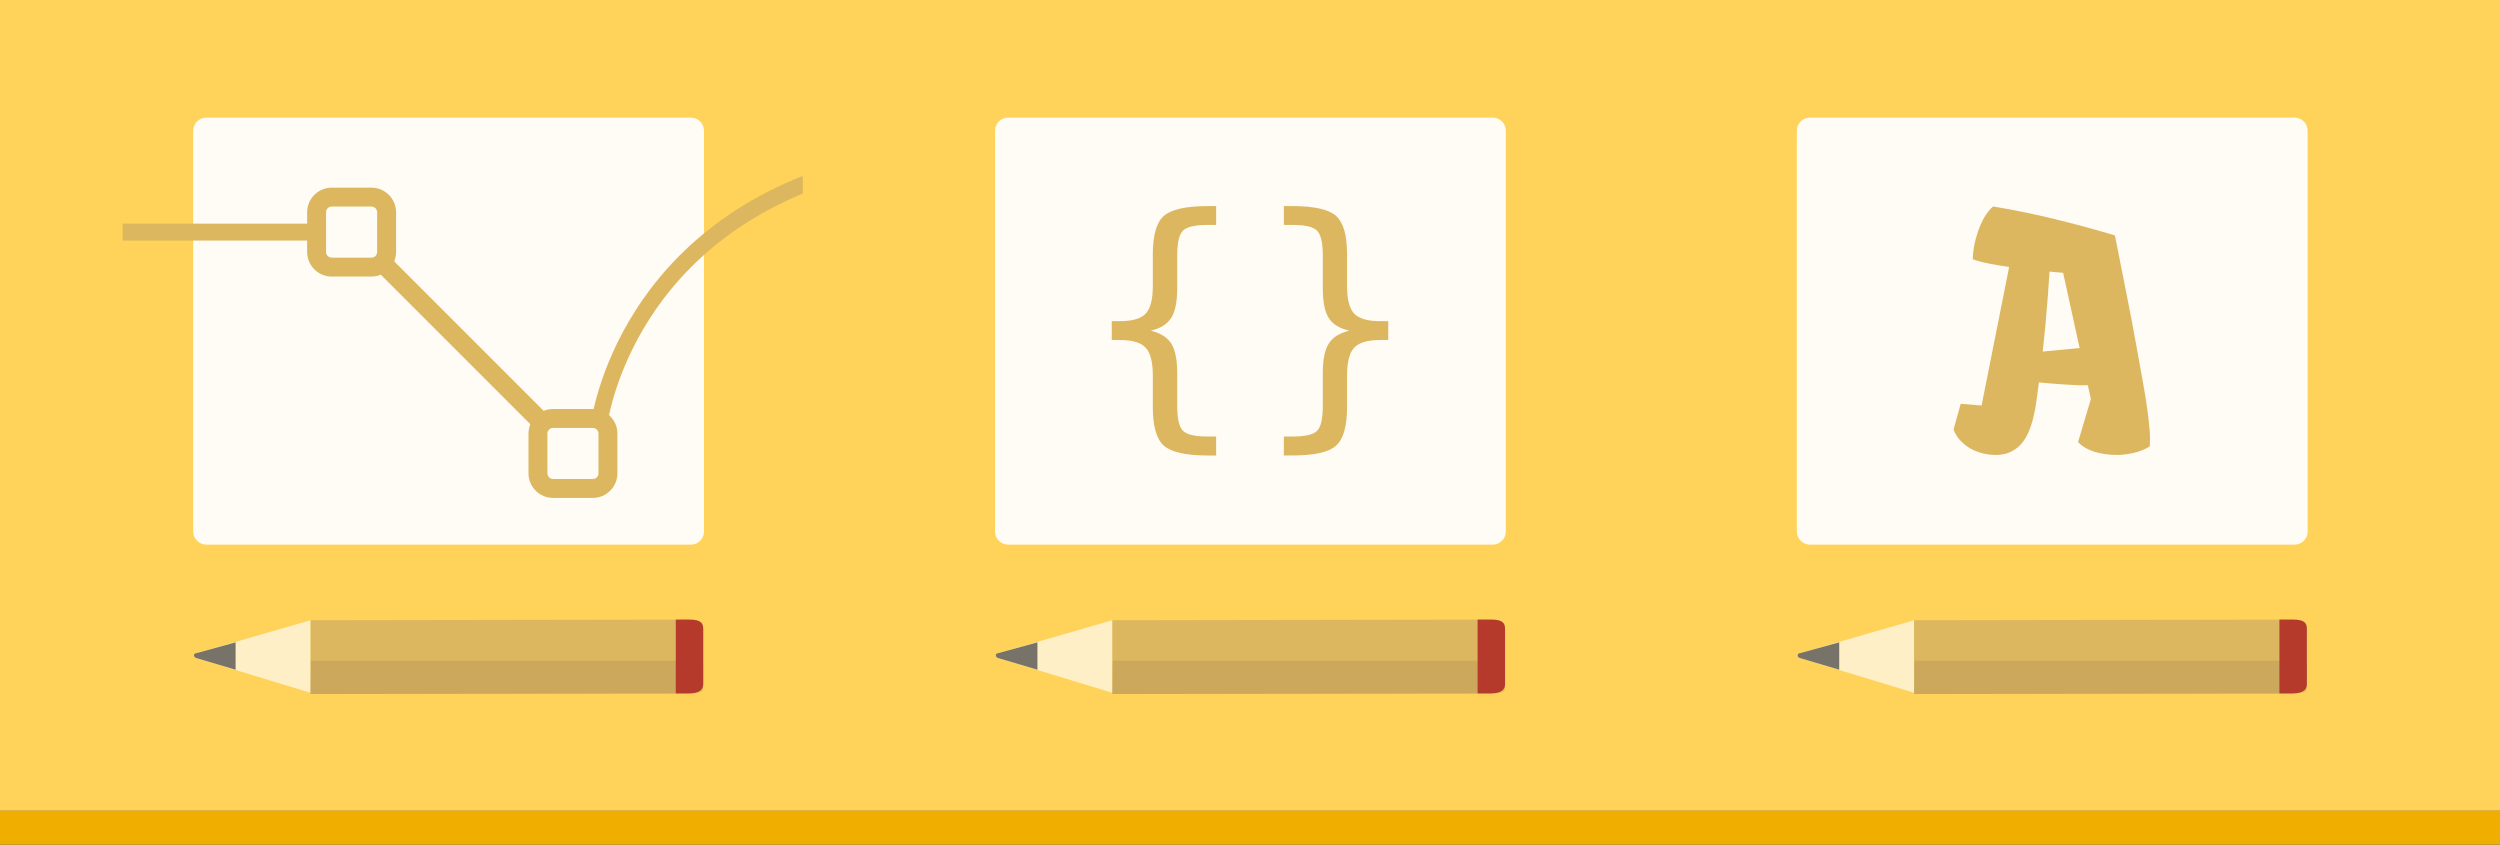 <?xml version="1.0" encoding="UTF-8" standalone="no"?>
<svg
   xmlns:dc="http://purl.org/dc/elements/1.1/"
   xmlns:cc="http://creativecommons.org/ns#"
   xmlns:rdf="http://www.w3.org/1999/02/22-rdf-syntax-ns#"
   xmlns:svg="http://www.w3.org/2000/svg"
   xmlns="http://www.w3.org/2000/svg"
   xmlns:xlink="http://www.w3.org/1999/xlink"
   xmlns:sodipodi="http://sodipodi.sourceforge.net/DTD/sodipodi-0.dtd"
   xmlns:inkscape="http://www.inkscape.org/namespaces/inkscape"
   width="370"
   height="125"
   id="svg2"
   version="1.1"
   inkscape:version="0.48.4 r9939"
   sodipodi:docname="ch-source.svg">
  <rect width="100%" height="100%" fill="#333333" stroke="none"/>
  <defs
     id="defs55" />
  <sodipodi:namedview
     pagecolor="#ffffff"
     bordercolor="#666666"
     borderopacity="1"
     objecttolerance="10"
     gridtolerance="10"
     guidetolerance="10"
     inkscape:pageopacity="0"
     inkscape:pageshadow="2"
     inkscape:window-width="1438"
     inkscape:window-height="875"
     id="namedview53"
     showgrid="false"
     inkscape:zoom="1.3111111"
     inkscape:cx="102.03457"
     inkscape:cy="150.48502"
     inkscape:window-x="0"
     inkscape:window-y="0"
     inkscape:window-maximized="1"
     inkscape:current-layer="svg2" />
  <rect
     width="370"
     height="120"
     id="rect4"
     x="0"
     y="0"
     style="fill:#ffd259" />
  <g
     id="g6"
     transform="matrix(0.28,0,0,0.28,15.992,7.528)">
    <path
       d="m 45,254.071 c 0,3.827 3.102,6.929 6.929,6.929 h 256.143 c 3.827,0 6.929,-3.102 6.929,-6.929 V 42.209 c 0,-3.827 -3.102,-6.929 -6.929,-6.929 H 51.929 C 48.102,35.28 45,38.382 45,42.209 v 211.862 z"
       id="path8"
       inkscape:connector-curvature="0"
       style="fill:#fffbf5" />
    <g
       id="g10"
       style="opacity:0.01">
      <defs
         id="defs12">
        <polygon
           id="a"
           points="45,261 315,35.28 315,261 "
           style="opacity:0.01" />
      </defs>
      <use
         xlink:href="#a"
         overflow="visible"
         id="use15"
         style="fill:#404041;overflow:visible"
         x="0"
         y="0"
         width="360"
         height="360" />
      <clipPath
         id="clipPath17">
        <use
           xlink:href="#a"
           overflow="visible"
           id="use19"
           style="overflow:visible"
           x="0"
           y="0"
           width="360"
           height="360" />
      </clipPath>
      <path
         d="m 45,254.071 c 0,3.827 3.102,6.929 6.929,6.929 h 256.143 c 3.827,0 6.929,-3.102 6.929,-6.929 V 42.209 c 0,-3.827 -3.102,-6.929 -6.929,-6.929 H 51.929 C 48.102,35.28 45,38.382 45,42.209 v 211.862 z"
         id="path21"
         inkscape:connector-curvature="0"
         style="opacity:0.1;fill:#404041" />
    </g>
  </g>
  <g
     id="g41"
     transform="matrix(0.28,0,0,0.28,16.109,11.342)">
    <path
       d="M 106.542,287.334 307,287 c 6.352,0 7.166,2.238 7.166,5 v 29 c 0,2.762 -1.481,5 -7.833,5 l -199.792,0.334"
       id="path43"
       inkscape:connector-curvature="0"
       style="fill:#dcb75f" />
    <path
       d="m 106.542,287.334 v 38.333 L 46.294,307.345 c 0,0 -1.302,-0.315 -1.294,-1.47 0.008,-1.146 1.282,-1.147 1.282,-1.147 l 60.26,-17.394 z"
       id="path45"
       inkscape:connector-curvature="0"
       style="opacity:0.7;fill:#fffbf5" />
    <path
       d="m 106.75,308.75 h 207.416 v 14.853 c 0,1.414 -1.481,2.561 -7.833,2.561 l -199.792,0.171"
       id="path47"
       inkscape:connector-curvature="0"
       style="opacity:0.2;fill:#8c7050" />
    <path
       d="M 299.667,287 H 307 c 6.352,0 7.166,2.238 7.166,5 v 29 c 0,2.762 -1.481,5 -7.833,5 h -6.666"
       id="path49"
       inkscape:connector-curvature="0"
       style="fill:#b53a2c" />
    <path
       d="m 67,299 v 14.5 l -20.706,-6.155 c 0,0 -1.302,-0.315 -1.294,-1.47 0.008,-1.146 1.282,-1.147 1.282,-1.147 L 67,299 z"
       id="path51"
       inkscape:connector-curvature="0"
       style="opacity:0.7;fill:#404041" />
  </g>
  <g
     id="g6-5"
     transform="matrix(0.28,0,0,0.28,134.661,7.528)">
    <path
       d="m 45,254.071 c 0,3.827 3.102,6.929 6.929,6.929 h 256.143 c 3.827,0 6.929,-3.102 6.929,-6.929 V 42.209 c 0,-3.827 -3.102,-6.929 -6.929,-6.929 H 51.929 C 48.102,35.28 45,38.382 45,42.209 v 211.862 z"
       id="path8-9"
       inkscape:connector-curvature="0"
       style="fill:#fffbf5" />
    <g
       id="g10-1"
       style="opacity:0.01">
      <defs
         id="defs12-3">
        <polygon
           id="a-8"
           points="315,35.28 315,261 45,261 "
           style="opacity:0.01" />
      </defs>
      <use
         xlink:href="#a-8"
         overflow="visible"
         id="use15-2"
         style="fill:#404041;overflow:visible"
         x="0"
         y="0"
         width="360"
         height="360" />
      <clipPath
         id="clipPath17-5">
        <use
           xlink:href="#a-8"
           overflow="visible"
           id="use19-9"
           style="overflow:visible"
           x="0"
           y="0"
           width="360"
           height="360" />
      </clipPath>
      <path
         d="m 45,254.071 c 0,3.827 3.102,6.929 6.929,6.929 h 256.143 c 3.827,0 6.929,-3.102 6.929,-6.929 V 42.209 c 0,-3.827 -3.102,-6.929 -6.929,-6.929 H 51.929 C 48.102,35.28 45,38.382 45,42.209 v 211.862 z"
         id="path21-9"
         inkscape:connector-curvature="0"
         style="opacity:0.1;fill:#404041" />
    </g>
  </g>
  <g
     id="g41-3"
     transform="matrix(0.28,0,0,0.28,134.778,11.342)">
    <path
       d="M 106.542,287.334 307,287 c 6.352,0 7.166,2.238 7.166,5 v 29 c 0,2.762 -1.481,5 -7.833,5 l -199.792,0.334"
       id="path43-0"
       inkscape:connector-curvature="0"
       style="fill:#dcb75f" />
    <path
       d="m 106.542,287.334 v 38.333 L 46.294,307.345 c 0,0 -1.302,-0.315 -1.294,-1.47 0.008,-1.146 1.282,-1.147 1.282,-1.147 l 60.26,-17.394 z"
       id="path45-3"
       inkscape:connector-curvature="0"
       style="opacity:0.7;fill:#fffbf5" />
    <path
       d="m 106.75,308.75 h 207.416 v 14.853 c 0,1.414 -1.481,2.561 -7.833,2.561 l -199.792,0.171"
       id="path47-0"
       inkscape:connector-curvature="0"
       style="opacity:0.2;fill:#8c7050" />
    <path
       d="M 299.667,287 H 307 c 6.352,0 7.166,2.238 7.166,5 v 29 c 0,2.762 -1.481,5 -7.833,5 h -6.666"
       id="path49-8"
       inkscape:connector-curvature="0"
       style="fill:#b53a2c" />
    <path
       d="m 67,299 v 14.5 l -20.706,-6.155 c 0,0 -1.302,-0.315 -1.294,-1.47 0.008,-1.146 1.282,-1.147 1.282,-1.147 L 67,299 z"
       id="path51-7"
       inkscape:connector-curvature="0"
       style="opacity:0.7;fill:#404041" />
  </g>
  <g
     id="g6-3"
     transform="matrix(0.28,0,0,0.28,253.33,7.528)">
    <path
       d="m 45,254.071 c 0,3.827 3.102,6.929 6.929,6.929 h 256.143 c 3.827,0 6.929,-3.102 6.929,-6.929 V 42.209 c 0,-3.827 -3.102,-6.929 -6.929,-6.929 H 51.929 C 48.102,35.28 45,38.382 45,42.209 v 211.862 z"
       id="path8-7"
       inkscape:connector-curvature="0"
       style="fill:#fffbf5" />
    <g
       id="g10-3"
       style="opacity:0.01">
      <defs
         id="defs12-9">
        <polygon
           id="a-0"
           points="45,261 315,35.28 315,261 "
           style="opacity:0.01" />
      </defs>
      <use
         xlink:href="#a-0"
         overflow="visible"
         id="use15-24"
         style="fill:#404041;overflow:visible"
         x="0"
         y="0"
         width="360"
         height="360" />
      <clipPath
         id="clipPath17-1">
        <use
           xlink:href="#a-0"
           overflow="visible"
           id="use19-3"
           style="overflow:visible"
           x="0"
           y="0"
           width="360"
           height="360" />
      </clipPath>
      <path
         d="m 45,254.071 c 0,3.827 3.102,6.929 6.929,6.929 h 256.143 c 3.827,0 6.929,-3.102 6.929,-6.929 V 42.209 c 0,-3.827 -3.102,-6.929 -6.929,-6.929 H 51.929 C 48.102,35.28 45,38.382 45,42.209 v 211.862 z"
         id="path21-2"
         inkscape:connector-curvature="0"
         style="opacity:0.1;fill:#404041" />
    </g>
  </g>
  <g
     id="g41-4"
     transform="matrix(0.28,0,0,0.28,253.447,11.342)">
    <path
       d="M 106.542,287.334 307,287 c 6.352,0 7.166,2.238 7.166,5 v 29 c 0,2.762 -1.481,5 -7.833,5 l -199.792,0.334"
       id="path43-5"
       inkscape:connector-curvature="0"
       style="fill:#dcb75f" />
    <path
       d="m 106.542,287.334 v 38.333 L 46.294,307.345 c 0,0 -1.302,-0.315 -1.294,-1.47 0.008,-1.146 1.282,-1.147 1.282,-1.147 l 60.26,-17.394 z"
       id="path45-1"
       inkscape:connector-curvature="0"
       style="opacity:0.7;fill:#fffbf5" />
    <path
       d="m 106.75,308.75 h 207.416 v 14.853 c 0,1.414 -1.481,2.561 -7.833,2.561 l -199.792,0.171"
       id="path47-1"
       inkscape:connector-curvature="0"
       style="opacity:0.2;fill:#8c7050" />
    <path
       d="M 299.667,287 H 307 c 6.352,0 7.166,2.238 7.166,5 v 29 c 0,2.762 -1.481,5 -7.833,5 h -6.666"
       id="path49-9"
       inkscape:connector-curvature="0"
       style="fill:#b53a2c" />
    <path
       d="m 67,299 v 14.5 l -20.706,-6.155 c 0,0 -1.302,-0.315 -1.294,-1.47 0.008,-1.146 1.282,-1.147 1.282,-1.147 L 67,299 z"
       id="path51-0"
       inkscape:connector-curvature="0"
       style="opacity:0.7;fill:#404041" />
  </g>
  <g
     id="g23"
     transform="matrix(0.28,0,0,0.28,18.016,7.892)">
    <path
       d="m 249,198 c 1.656,0 3,1.344 3,3 v 21 c 0,1.657 -1.344,3 -3,3 h -21 c -1.656,0 -3,-1.343 -3,-3 v -21 c 0,-1.656 1.344,-3 3,-3 h 21 m 0,-10 h -21 c -7.168,0 -13,5.832 -13,13 v 21 c 0,7.168 5.832,13 13,13 h 21 c 7.168,0 13,-5.832 13,-13 v -21 c 0,-7.168 -5.832,-13 -13,-13 z"
       id="path25"
       inkscape:connector-curvature="0"
       style="fill:#dcb75f" />
    <path
       d="m 132,81 c 1.656,0 3,1.344 3,3 v 21 c 0,1.656 -1.344,3 -3,3 h -21 c -1.656,0 -3,-1.344 -3,-3 V 84 c 0,-1.656 1.344,-3 3,-3 h 21 m 0,-10 h -21 c -7.168,0 -13,5.832 -13,13 v 21 c 0,7.168 5.832,13 13,13 h 21 c 7.168,0 13,-5.832 13,-13 V 84 c 0,-7.168 -5.832,-13 -13,-13 z"
       id="path27"
       inkscape:connector-curvature="0"
       style="fill:#dcb75f" />
    <path
       style="fill:none;stroke:#dcb75f;stroke-width:10;stroke-miterlimit:10"
       d="M 220.5,193.5 135,108"
       id="line29"
       inkscape:connector-curvature="0" />
    <path
       style="fill:none;stroke:#dcb75f;stroke-width:8.932;stroke-miterlimit:10"
       d="m 99,94.5 -98.5,0"
       id="line31"
       inkscape:connector-curvature="0" />
    <defs
       id="defs33">
      <path
         id="b"
         d="m 216,21 c 0,-1.657 1.074,-3 2.4,-3 h 139.2 c 1.326,0 2.4,1.343 2.4,3 v 174 c 0,1.657 -1.074,3 -2.4,3 H 218.4 c -1.326,0 -2.4,-1.343 -2.4,-3 V 21 z"
         inkscape:connector-curvature="0" />
    </defs>
    <clipPath
       id="c">
      <use
         xlink:href="#b"
         overflow="visible"
         id="use37"
         style="overflow:visible"
         x="0"
         y="0"
         width="360"
         height="360" />
    </clipPath>
    <path
       clip-path="url(#c)"
       stroke-miterlimit="10"
       d="m 252,198 c 0,0 10.5,-99 126,-135"
       id="path39"
       inkscape:connector-curvature="0"
       style="fill:none;stroke:#dcb75f;stroke-width:8.641;stroke-linejoin:bevel;stroke-miterlimit:10" />
  </g>
  <g
     style="font-size:40px;font-style:normal;font-weight:normal;line-height:125%;letter-spacing:0px;word-spacing:0px;fill:#dcb75f;fill-opacity:1;stroke:none;font-family:Sans"
     id="text3498">
    <path
       d="m 179.99,64.602 0,2.812 -1.211,0 c -3.242,-7e-6 -5.417,-0.482 -6.523,-1.445 -1.094,-0.964 -1.641,-2.884 -1.641,-5.762 l 0,-4.668 c -1e-5,-1.966 -0.352,-3.327 -1.055,-4.082 -0.703,-0.755 -1.979,-1.133 -3.828,-1.133 l -1.191,0 0,-2.793 1.191,0 c 1.862,1.4e-5 3.138,-0.371 3.828,-1.113 0.703,-0.755 1.055,-2.103 1.055,-4.043 l 0,-4.688 c -1e-5,-2.878 0.547,-4.792 1.641,-5.742 1.107,-0.964 3.281,-1.445 6.523,-1.445 l 1.211,0 0,2.793 -1.328,0 c -1.836,2.8e-5 -3.034,0.286 -3.594,0.859 -0.56,0.573 -0.84,1.777 -0.84,3.613 l 0,4.844 c -2e-5,2.044 -0.299,3.529 -0.898,4.453 -0.586,0.924 -1.595,1.549 -3.027,1.875 1.445,0.352 2.461,0.99 3.047,1.914 0.586,0.924 0.879,2.402 0.879,4.434 l 0,4.844 c -2e-5,1.836 0.28,3.04 0.84,3.613 0.56,0.573 1.758,0.859 3.594,0.859 l 1.328,0"
       id="path4325"
       inkscape:connector-curvature="0" />
    <path
       d="m 190.01,64.602 1.367,0 c 1.823,-4e-6 3.008,-0.28 3.555,-0.84 0.56,-0.56 0.84,-1.771 0.84,-3.633 l 0,-4.844 c -1e-5,-2.031 0.293,-3.509 0.879,-4.434 0.586,-0.924 1.602,-1.562 3.047,-1.914 -1.445,-0.326 -2.461,-0.951 -3.047,-1.875 -0.586,-0.924 -0.879,-2.409 -0.879,-4.453 l 0,-4.844 c -1e-5,-1.849 -0.28,-3.053 -0.84,-3.613 -0.547,-0.573 -1.732,-0.859 -3.555,-0.859 l -1.367,0 0,-2.793 1.23,0 c 3.242,3.1e-5 5.404,0.482 6.484,1.445 1.094,0.951 1.641,2.865 1.641,5.742 l 0,4.688 c -1e-5,1.94 0.352,3.288 1.055,4.043 0.703,0.742 1.979,1.113 3.828,1.113 l 1.211,0 0,2.793 -1.211,0 c -1.849,1.1e-5 -3.125,0.378 -3.828,1.133 -0.703,0.755 -1.055,2.116 -1.055,4.082 l 0,4.668 c -1e-5,2.878 -0.547,4.798 -1.641,5.762 -1.081,0.964 -3.242,1.445 -6.484,1.445 l -1.23,0 0,-2.812"
       id="path4327"
       inkscape:connector-curvature="0" />
  </g>
  <g
     style="font-size:40px;font-style:normal;font-weight:normal;line-height:125%;letter-spacing:0px;word-spacing:0px;fill:#dcb75f;fill-opacity:1;stroke:none;font-family:Sans"
     id="text4272">
    <path
       d="m 290.181,59.762 3.094,0.258 4.078,-20.508 c -1.094,-0.156 -2.117,-0.328 -3.07,-0.516 -0.938,-0.187 -1.711,-0.398 -2.32,-0.633 0.016,-0.609 0.086,-1.273 0.211,-1.992 0.141,-0.719 0.336,-1.437 0.586,-2.156 0.25,-0.719 0.555,-1.398 0.914,-2.039 0.375,-0.641 0.805,-1.18 1.289,-1.617 3.141,0.516 6.195,1.141 9.164,1.875 2.969,0.719 5.93,1.523 8.883,2.414 0.672,3.328 1.258,6.289 1.758,8.883 0.516,2.594 0.953,4.891 1.312,6.891 0.375,2 0.687,3.727 0.938,5.18 0.266,1.453 0.477,2.703 0.633,3.75 0.156,1.047 0.273,1.922 0.352,2.625 0.078,0.688 0.133,1.273 0.164,1.758 0.031,0.469 0.039,0.867 0.023,1.195 -3e-5,0.328 -0.008,0.641 -0.023,0.938 -0.703,0.438 -1.469,0.75 -2.297,0.938 -0.813,0.203 -1.641,0.312 -2.484,0.328 -0.609,0 -1.203,-0.039 -1.781,-0.117 -0.578,-0.078 -1.125,-0.195 -1.641,-0.352 -0.5,-0.172 -0.961,-0.375 -1.383,-0.609 -0.406,-0.25 -0.75,-0.523 -1.031,-0.82 l 1.898,-6.375 -0.445,-2.039 -1.266,0 c -0.406,-0.016 -0.852,-0.039 -1.336,-0.07 -0.484,-0.031 -0.992,-0.062 -1.523,-0.094 -0.516,-0.047 -1.039,-0.086 -1.57,-0.117 -0.531,-0.047 -1.047,-0.094 -1.547,-0.141 -0.109,0.875 -0.227,1.75 -0.352,2.625 -0.109,0.875 -0.266,1.719 -0.469,2.531 -0.188,0.797 -0.43,1.539 -0.727,2.227 -0.297,0.672 -0.672,1.266 -1.125,1.781 -0.453,0.5 -1,0.891 -1.641,1.172 -0.625,0.281 -1.367,0.414 -2.227,0.398 -0.656,-0.016 -1.305,-0.109 -1.945,-0.281 -0.625,-0.172 -1.211,-0.414 -1.758,-0.727 -0.531,-0.328 -1.008,-0.719 -1.43,-1.172 -0.422,-0.469 -0.742,-0.992 -0.961,-1.57 l 1.055,-3.82 m 17.602,-8.25 -2.438,-11.133 -2.016,-0.188 c -0.031,0.516 -0.078,1.195 -0.141,2.039 -0.047,0.844 -0.117,1.789 -0.211,2.836 -0.078,1.047 -0.172,2.164 -0.281,3.352 -0.109,1.188 -0.234,2.391 -0.375,3.609 l 5.461,-0.516"
       style="font-size:48px;font-variant:normal;font-stretch:normal;text-align:start;line-height:125%;writing-mode:lr-tb;text-anchor:start;fill:#dcb75f;font-family:Fruktur;-inkscape-font-specification:Fruktur"
       id="path4322"
       inkscape:connector-curvature="0" />
  </g>
  <rect
     width="370"
     height="5"
     id="rect4-6"
     x="0"
     y="120"
     style="fill:#efae00;fill-opacity:1" />
</svg>
